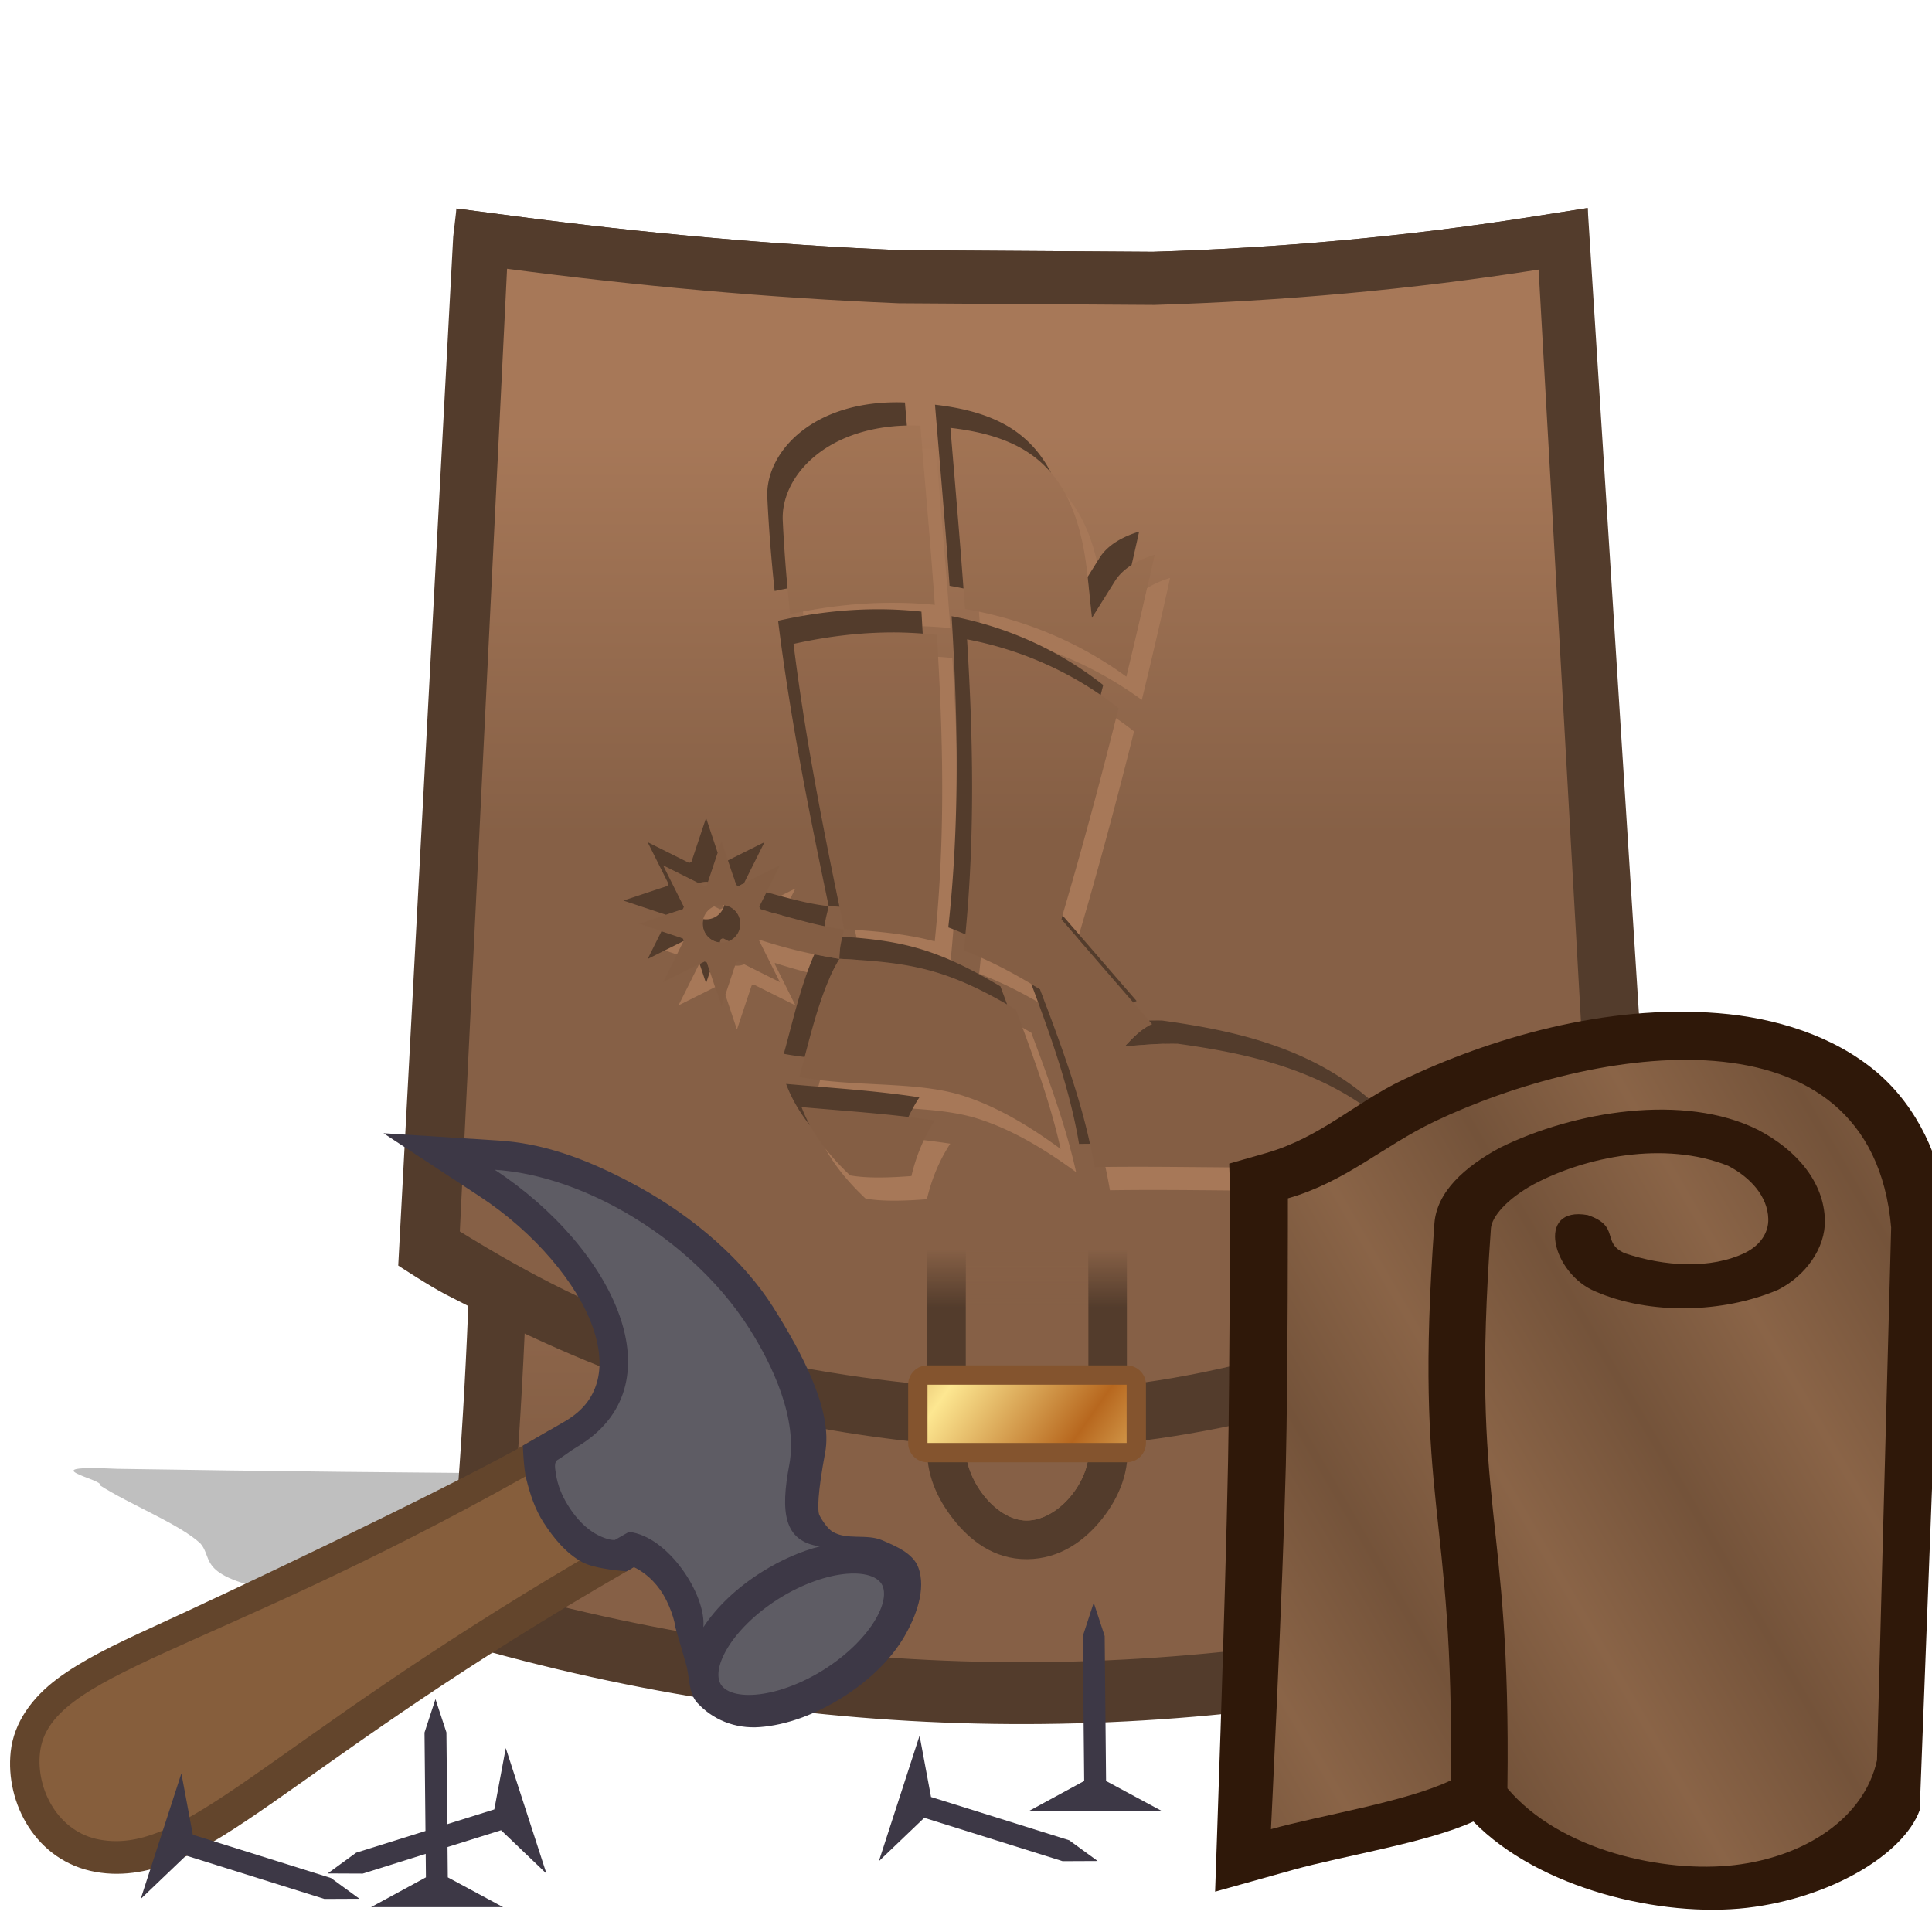 <svg height="500" viewBox="0 0 132.292 132.292" width="500" xmlns="http://www.w3.org/2000/svg" xmlns:xlink="http://www.w3.org/1999/xlink"><linearGradient id="a" gradientUnits="userSpaceOnUse" x1="-437.628" x2="-437.628" xlink:href="#b" y1="41.71" y2="89.679"/><linearGradient id="b"><stop offset="0" stop-color="#a77858"/><stop offset="1" stop-color="#866046"/></linearGradient><linearGradient id="c" gradientUnits="userSpaceOnUse" x1="-437.628" x2="-437.628" xlink:href="#b" y1=".325" y2="36.544"/><linearGradient id="d" gradientTransform="matrix(.709 0 0 .842 115.346 -236.162)" gradientUnits="userSpaceOnUse" spreadMethod="reflect" x1="-75.162" x2="-56.491" y1="363.896" y2="379.598"><stop offset="0" stop-color="#9f571d"/><stop offset=".511" stop-color="#fde791"/><stop offset="1" stop-color="#b7671e"/></linearGradient><linearGradient id="e" gradientTransform="matrix(.344 0 0 1.068 36.569 -4.095)" gradientUnits="userSpaceOnUse" x1="66.048" x2="66.048" y1="77.645" y2="81.38"><stop offset="0" stop-color="#866046" stop-opacity="0"/><stop offset="1" stop-color="#866046"/></linearGradient><linearGradient id="f" gradientTransform="matrix(.344 0 0 1.068 36.569 -4.095)" gradientUnits="userSpaceOnUse" x1="66.048" x2="66.048" y1="77.645" y2="81.38"><stop offset="0" stop-color="#533c2c" stop-opacity="0"/><stop offset="1" stop-color="#533c2c"/></linearGradient><filter id="g" color-interpolation-filters="sRGB" height="1.614" width="1.096" x="-.048" y="-.307"><feGaussianBlur stdDeviation="2.098"/></filter><filter id="h" color-interpolation-filters="sRGB" height="1.025" width="1.023" x="-.012" y="-.012"><feGaussianBlur stdDeviation=".261"/></filter><filter id="i" color-interpolation-filters="sRGB" height="1.024" width="1.024" x="-.012" y="-.012"><feGaussianBlur stdDeviation=".263"/></filter><filter id="j" color-interpolation-filters="sRGB" height="1.024" width="1.024" x="-.012" y="-.012"><feGaussianBlur stdDeviation=".263"/></filter><linearGradient id="k" gradientUnits="userSpaceOnUse" spreadMethod="reflect" x1="-168.856" x2="-161.67" y1="-33.677" y2="-25.25"><stop offset="0" stop-color="#74533a"/><stop offset="1" stop-color="#8a6447"/></linearGradient><path d="m78.281 96.83c-4.481.053-9.165.254-13.94.289-19.345.374-39.899.188-60.495-.242-6.223-.383-.766 1.024-1.207 1.478 2.049 1.739 5.452 3.496 6.877 5.226.998 1.484-.417 3.045 5.988 4.522 3.525.447 9.263.691 8.052 1.538.085.832 2.195 1.71 2.303 2.542 3.253.424 8.243.298 12.232.505 15.502.474 31.093.714 45.349.333 7.472-.158 14.595-.448 21.965-.638.51-.523-2.487-1.258-3.33-1.873-.768-.629-4.646-1.272-3.755-1.874 5.766-.115 5.082-1.162 3.623-1.947-3.182-1.615-10.245-3.134-12.965-4.761-3.631-1.699-7.464-3.396-10.697-5.098z" filter="url(#g)" opacity=".5" transform="matrix(1 0 0 .76 4.192 26.949)"/><g stroke-width="1.309" transform="matrix(.764 0 0 .764 404.638 29.347)"><path d="m-392.542-18.95c-11.241 1.765-22.489 2.759-33.744 3.104l-22.662-.148c-11.514-.476-23.043-1.535-34.578-3.049l-5.19-.68.51 48.144.164 2.992c1.321 24.287.959 48.551-1.324 72.807l-.408 4.318 4.185 1.143c31.934 8.717 64.003 8.424 95.86.012l4.138-1.092-.311-4.272v-.002c-1.801-24.67-2.421-49.287-1.198-73.91l-.056-2.375-.178-47.81z" fill="#533c2c"/><path d="m-484.219 104.308c31.063 8.479 62.121 8.203 93.183 0-1.813-24.833-2.44-49.664-1.224-74.162l.528-44.396c-11.482 1.803-22.962 2.817-34.429 3.167l-22.936-.149c-11.706-.482-23.405-1.558-35.09-3.092l1.319 45.291c1.321 24.295.956 48.816-1.352 73.341z" fill="url(#a)"/></g><g stroke-width="1.309" transform="matrix(.764 0 0 .764 404.638 29.347)"><path d="m-446.553 90.92c5.922.582 11.936.617 17.85-.037 7.641-.845 15.182-2.685 22.514-4.995 6.909-2.177 13.492-5.299 20.083-8.305 1.632-.744 4.812-2.408 4.812-2.408l-6.041-94.942-5.209.818c-11.241 1.765-22.489 2.759-33.744 3.104l-22.662-.148c-11.514-.476-23.043-1.535-34.578-3.049l-5.19-.68-.295 2.531-4.926 92.206s2.784 1.831 4.262 2.595c6.52 3.37 13.212 6.531 20.218 8.718 7.433 2.32 15.155 3.832 22.904 4.593z" fill="#533c2c"/><path d="m-406.188 80.241c6.653-2.239 12.342-4.917 19.303-8.419l-4.846-86.071c-11.482 1.803-22.962 2.817-34.429 3.167l-22.936-.149c-11.706-.482-23.405-1.558-35.09-3.092l-4.233 86.279c6.444 3.984 12.303 6.964 18.963 9.202 7.351 2.471 15.098 3.786 22.815 4.547 5.951.587 12.001.71 17.939 0 7.668-.917 15.195-3 22.514-5.463z" fill="url(#c)"/><g transform="matrix(1.309 0 0 1.309 -683.585 -58.357)"><path d="m180.201 44.37a14.656 14.653 0 0 0 -.574.006c-5.65.173-8.556 3.61-8.42 6.495.101 2.141.273 4.281.503 6.42 2.161-.471 4.244-.718 6.24-.769 1.26-.032 2.484.015 3.671.132-.288-4.081-.654-8.171-.99-12.271-.144-.005-.289-.011-.43-.012zm2.487.166c.34 4.122.711 8.254.999 12.396 4.279.741 8.008 2.414 11.048 4.638a382.333 382.258 0 0 0 1.933-8.348c-1.062.325-2.137.877-2.721 1.812l-1.571 2.515-.306-2.949c-.44-4.232-1.733-6.606-3.599-8.051-1.483-1.149-3.433-1.743-5.782-2.013zm-3.739 14.004a28.063 28.058 0 0 0 -.414 0c-2.084.018-4.284.268-6.589.786.803 6.5 2.092 13 3.465 19.538 2.37.131 4.302.333 6.204.829.734-6.97.59-13.967.146-20.992a27.223 27.218 0 0 0 -2.812-.161zm4.876.473c.436 7.075.56 14.179-.227 21.309 1.504.564 3.079 1.351 4.925 2.468l.302.183.124.331c1.458 3.886 2.93 7.825 3.602 11.841 7.801-.124 16.931.379 22.333-.449-4.527-5.957-11.457-7.266-16.638-7.997-1.131-.022-2.113.057-3.62.181.724-.779 1.244-1.261 1.868-1.52l-6.214-7.175.157-.534c1.324-4.499 2.595-9.219 3.768-13.924-2.799-2.213-6.291-3.927-10.379-4.714zm-16.811 13.815-1.005 3.016c-.051.02-.102.041-.151.063l-2.845-1.422 1.423 2.844c-.023.05-.044.1-.064.151l-3.016 1.005 3.016 1.005c.02.051.041.101.063.151l-1.422 2.844 2.845-1.422c.05.023.1.044.151.063l1.005 3.016 1.006-3.016c.051-.02.101-.041.151-.063l2.845 1.422-1.422-2.844c.008-.019.016-.038.024-.057 1.934.621 3.426.969 5.465 1.305.018-1.083.278-1.633.314-2.022-1.733-.203-3.289-.718-4.984-1.154l-.755-.234c-.02-.051-.041-.102-.063-.151l1.422-2.844-2.845 1.422c-.05-.023-.1-.044-.151-.063zm0 4.372c.719 0 1.286.567 1.286 1.286 0 .719-.567 1.286-1.286 1.286-.719 0-1.286-.567-1.286-1.286 0-.719.567-1.286 1.286-1.286zm8.08 3.685c-1.357 2.203-2.099 5.769-2.758 8.092 3.866.726 8.247.249 11.412 1.346 2.221.741 4.37 2.031 6.488 3.581-.694-3.135-1.859-6.322-3.067-9.546-4.706-2.802-7.131-3.217-12.074-3.474zm-2.599 10.152c.608 1.639 1.699 3.138 3.327 4.679 1.243.22 2.8.148 4.199.045.294-1.267.797-2.579 1.601-3.805-3.072-.469-6.057-.641-9.128-.918z" fill="#774f37" filter="url(#i)" opacity=".33"/><path d="m181.259 45.957a14.656 14.653 0 0 0 -.497.005c.298 3.57.607 7.135.858 10.69-1.187-.117-2.411-.164-3.671-.132-1.722.044-3.51.235-5.356.589.054.589.112 1.178.175 1.767 2.161-.471 4.244-.718 6.239-.769 1.26-.032 2.484.015 3.671.132-.288-4.081-.654-8.171-.99-12.271-.144-.005-.289-.011-.43-.012zm9.378 3.241c.699 1.352 1.192 3.1 1.431 5.402l.306 2.95.766-1.227-.014-.135c-.346-3.331-1.223-5.508-2.489-6.989zm7.087 5.611c-.544.166-1.091.393-1.575.7a382.333 382.258 0 0 1 -1.416 6.061c-2.812-2.057-6.213-3.641-10.093-4.453.034.468.071.935.104 1.403 4.279.741 8.008 2.414 11.048 4.638a382.333 382.258 0 0 0 1.933-8.348zm-15.879 5.398c.37 6.519.449 13.014-.233 19.485-1.7-.443-3.427-.651-5.466-.784.107.514.213 1.028.321 1.543 2.37.131 4.301.333 6.204.829.734-6.97.59-13.966.146-20.991a27.223 27.218 0 0 0 -.972-.081zm12.184 4.2c-1.125 4.479-2.335 8.962-3.595 13.244l-.157.534 1.138 1.315.076-.261c1.324-4.499 2.595-9.219 3.768-13.924-.396-.313-.808-.615-1.231-.907zm-25.959 10.008-.265.794.211.635c.051.02.102.041.151.064l.342-.171zm4.001 1.657-2.469 1.235-.011.022c.022.05.043.1.063.151l.756.234c.251.065.495.133.742.199zm-4.932 1.134-.075.225c-.051.02-.101.041-.151.064l-.397-.198c-.468.191-.791.647-.791 1.19 0.0.655.47 1.182 1.098 1.271.138-.562.637-.969 1.247-.969v-.001c.064 0 .127.006.188.015.025-.101.039-.207.039-.317 0-.676-.501-1.216-1.158-1.279zm-2.875 2.249-1.853.617 1.548.516.473-.947c-.022-.05-.043-.1-.063-.151zm5.351.129c-.008.019-.016.039-.024.057l1.422 2.844-2.447-1.224c-.152.062-.319.097-.496.097-.043 0-.086-.002-.128-.006l-.666 1.997.794 2.38 1.006-3.015c.051-.02.101-.041.151-.064l2.845 1.422-1.422-2.844c.008-.019.016-.038.024-.057 1.355.435 2.495.735 3.756.992.204-.458.423-.89.662-1.278.439.023.853.048 1.256.075.048-.195.092-.367.104-.505-.453-.053-.893-.128-1.328-.217-.023.194-.041.407-.045.651-2.039-.336-3.531-.684-5.465-1.305zm15.153 1.216c-.036.37-.073.739-.114 1.108 1.422.533 2.911 1.27 4.629 2.292-.112-.299-.224-.599-.336-.898l-.124-.331-.302-.183c-1.373-.831-2.597-1.479-3.753-1.989zm-18.913.264-.376.188-1.411 2.822 2.503-1.251-.565-1.695c-.051-.02-.101-.041-.151-.064zm30.411 4.401c-.529.276-1.007.731-1.642 1.414 1.097-.09 1.914-.155 2.715-.176zm-8.642.132c1.037 2.801 2.004 5.575 2.609 8.308-2.117-1.551-4.267-2.841-6.488-3.581-2.781-.964-6.5-.714-9.984-1.131-.127.485-.251.953-.369 1.372 3.866.726 8.247.249 11.412 1.346 2.221.741 4.37 2.03 6.488 3.581-.694-3.135-1.859-6.322-3.067-9.546-.206-.123-.403-.236-.6-.349zm-6.755 7.703c-.385.816-.662 1.648-.851 2.461-1.399.103-2.956.175-4.199-.045-.649-.614-1.211-1.221-1.692-1.833.638 1.166 1.547 2.282 2.751 3.42 1.243.22 2.8.148 4.199.045.294-1.267.797-2.579 1.601-3.805-.606-.093-1.208-.171-1.809-.243zm33.745 1.434c-5.258.748-13.813.32-21.315.403.116.531.22 1.062.31 1.596 7.801-.124 16.93.379 22.333-.449-.422-.556-.866-1.071-1.327-1.549z" fill="#a77858" filter="url(#j)"/><path d="m179.143 42.782a14.656 14.653 0 0 0 -.574.006c-5.65.173-8.556 3.61-8.42 6.495.101 2.141.274 4.28.503 6.419.296-.065.59-.124.883-.18-.143-1.55-.255-3.101-.328-4.652-.135-2.885 2.77-6.322 8.42-6.495a14.656 14.653 0 0 1 .077-.001c-.044-.527-.088-1.053-.132-1.581-.144-.005-.289-.011-.43-.012zm2.487.166c.34 4.122.711 8.254.998 12.396.322.056.639.118.954.184-.271-3.672-.593-7.337-.895-10.993 2.349.271 4.299.865 5.782 2.013.397.308.767.661 1.109 1.061-.586-1.134-1.317-1.99-2.168-2.649-1.483-1.149-3.433-1.743-5.782-2.013zm13.979 8.686c-1.062.325-2.137.877-2.721 1.812l-.805 1.289.292 2.814 1.571-2.516c.285-.456.687-.82 1.146-1.112a382.333 382.258 0 0 0 .516-2.288zm-17.718 5.318a28.063 28.058 0 0 0 -.414.001c-2.084.018-4.283.268-6.589.786.803 6.5 2.092 13 3.465 19.537.251.014.495.029.737.045-1.25-6.018-2.404-12.007-3.144-17.995 2.305-.518 4.505-.768 6.589-.786a28.063 28.058 0 0 1 .414-.001 27.223 27.218 0 0 1 1.84.08c-.029-.502-.055-1.004-.087-1.506a27.223 27.218 0 0 0 -2.811-.161zm4.876.473c.436 7.075.56 14.179-.227 21.309.385.144.775.304 1.172.479.658-6.758.527-13.492.114-20.201 3.51.676 6.578 2.036 9.148 3.808.057-.227.117-.454.173-.681-2.799-2.213-6.291-3.927-10.379-4.714zm-16.811 13.816-1.006 3.016c-.051.02-.101.041-.151.064l-2.845-1.422 1.423 2.844c-.022.05-.044.1-.064.151l-3.016 1.005 2.911.97 1.164-.388c.02-.051.041-.102.064-.151l-1.423-2.844 2.448 1.224c.152-.062.319-.096.495-.096v-.001c.043 0 .086.003.128.007l.666-1.997zm4.001 1.657-2.503 1.251.565 1.695c.051.02.102.041.151.064l.376-.188zm.138 3.428-.502 1.004c.022.05.043.1.063.151l.756.234c1.252.322 2.429.686 3.657.937.08-.668.241-1.069.269-1.37-1.476-.173-2.828-.57-4.243-.954zm-2.893.889c-.138.562-.637.969-1.246.969-.064 0-.127-.006-.189-.015-.025.101-.039.207-.039.317 0.0.676.501 1.217 1.159 1.28l.075-.225c.051-.02.101-.041.151-.064l.397.198c.467-.191.79-.647.79-1.19 0-.655-.47-1.182-1.098-1.271zm23.158.697-.08.273 4.93 5.693c.074-.039.149-.074.225-.105zm-27.457 1.089-.949 1.898 2.469-1.235.011-.022c-.022-.05-.043-.1-.063-.151zm12.388.372c-.088.355-.198.818-.21 1.517-.611-.101-1.169-.203-1.708-.313-.953 2.144-1.553 4.899-2.096 6.814.469.088.946.158 1.428.215.579-2.202 1.276-4.914 2.389-6.72 4.726.246 7.157.641 11.474 3.124-.153-.413-.303-.824-.458-1.238-4.287-2.553-6.688-3.123-10.818-3.399zm-9.434 1.691-.342.171.44 1.32.265-.793-.212-.635c-.051-.02-.101-.041-.151-.064zm22.37 1.549c1.343 3.595 2.646 7.236 3.266 10.944.247-.004.499-.005.749-.008-.755-3.466-2.028-6.876-3.293-10.246l-.124-.331-.302-.183c-.1-.061-.197-.117-.296-.176zm8.961 2.498c-.308-.006-.606-.003-.906.005l.211.244c-.624.259-1.144.741-1.868 1.52 1.507-.123 2.49-.203 3.62-.181 4.697.662 10.833 1.801 15.311 6.448.09-.013.181-.025.269-.038-4.527-5.957-11.457-7.267-16.638-7.997zm-25.752 4.339c.366.986.908 1.922 1.635 2.846-.226-.412-.418-.831-.577-1.258 2.464.223 4.875.381 7.318.675.215-.455.463-.905.751-1.344-3.072-.469-6.057-.641-9.128-.919z" fill="#533c2c" filter="url(#h)"/></g></g><g transform="translate(4.192 6.725)"><g><path d="m59.299 66.213v26.033c-.095 1.963.671 3.624 1.769 5.032 1.125 1.442 2.775 2.779 5.076 2.76 2.263-.019 3.959-1.285 5.141-2.778 1.141-1.441 1.94-3.276 1.686-5.363v-25.684h-2.645v25.868c.373 2.369-1.945 5.292-4.202 5.31-2.199.018-4.326-2.96-4.178-5.104v-26.074z" fill="url(#f)"/><path d="m66.123 97.391c2.257-.019 4.575-2.942 4.202-5.31v-25.868h-8.38v26.074c-.148 2.144 1.979 5.122 4.178 5.104z" fill="url(#e)"/></g><g stroke-linecap="round" stroke-linejoin="round"><path d="m59.318 86.77a1.323 1.323 0 0 0 -1.324 1.324v3.986a1.323 1.323 0 0 0 1.324 1.324h13.635a1.323 1.323 0 0 0 1.324-1.324v-3.986a1.323 1.323 0 0 0 -1.324-1.324zm1.322 2.646h10.99v1.342h-10.99z" fill="#84542e"/><path d="m59.318 92.081h13.636v-3.988h-13.636z" fill="url(#d)" stroke-width="2.646"/></g></g><g stroke-width="1.137" transform="matrix(-.27 .734 -.963 -.249 77.022 204.134)"><path d="m-642.043-39.577c-10.508 3.729-26.081 13.631-34.187 27.493-8.106 13.862-8.97 29.725-5.734 44.025 6.471 28.602 27.15 53.782 47.648 71.303 11.367 9.716 25.326 14.903 34.999 27.027l6.355 7.967 9.744-2.977s57.336-15.967 86.121-23.584c46.336-12.261 139.367-35.6 139.367-35.6l-13.568-17.229c-8.584-10.901-19.961-30.533-30.449-39.726 16.207-22.185 15.323-54.768 4.982-74.863-9.97-19.373-30.006-33.508-45.722-33.477z" fill="#2f1809" stroke-width=".906" transform="scale(.265)"/><path d="m-155.466 31.993c-2.684-3.365-6.54-4.919-9.785-7.693-9.86-8.427-19.97-25.446-1.019-32.172l45.692-11.804c5.245-.565 9.836 2.402 12.072 6.745 2.235 4.344 2.648 11.637-1.533 16.579-24.12 6.494-22.538 8.952-47.332 14.444-1.002.222-2.843-.31-4.715-1.729-3.457-2.678-6.613-7.444-5.848-12.181.507-1.753 1.756-3.299 3.628-3.868 1.15-.349 2.388-.135 3.384.672 2.203 1.844 2.984 4.955 2.708 7.846-.396 1.78-2.201.887-2.43 3.289.348 3.661 5.797.897 6.342-2.336.805-4.063-.951-8.789-4.18-11.811-1.782-1.443-4.59-2.077-6.954-1.368-3.171.951-5.339 3.445-6.222 6.499-1.522 5.663 2.451 12.4 7.228 16.346 2.397 1.82 5.13 3.039 7.897 2.426 24.948-5.526 23.327-7.949 47.059-14.366 2.818 2.401 5.836 7.617 8.119 10.515 0 0-20.921 5.019-31.324 7.726-7.625 1.984-22.785 6.241-22.785 6.241z" fill="url(#k)" stroke-width="9.025"/></g><g stroke-width="2.285" transform="matrix(.387 .205 -.205 .387 -43.467 28.556)"><g><path d="m897.365 201.109-12.801 20.443c-32.041 48.495-108.568 151.196-139.347 191.265-16.03 20.868-28.252 37.668-35.98 54.064-7.728 16.396-10.579 34.418-4.066 50.734 11.285 28.27 43.335 50.124 77.406 39.25 16.272-5.191 29.563-16.052 40.666-30.273 11.103-14.221 20.865-31.998 32.488-54.545 23.247-45.093 53.711-109.725 109.807-201.029l13.552-21.77-15.923-8.498c-7.425 5.041-42.429-1.524-49.03-18.25-6.626-3.867-16.772-21.392-16.772-21.392z" fill="#63452c" stroke-width="8.637" transform="scale(.265)"/><path d="m241.997 59.058c-.475-.627-.97-2.151-.97-2.151l-3.287 4.709c-31.132 48.256-51.394 61.913-46.741 73.571 2.134 5.346 8.326 9.62 14.61 7.615 13.055-4.165 15.868-24.872 45.798-73.587l3.431-5.516s-1.812.609-2.749.587c-1.938-.046-3.902-.593-5.624-1.485-1.725-.893-3.295-2.194-4.468-3.743z" fill="#865e3c" stroke-width="21.766"/></g><g><path d="m979.089 249.25c4.691-.228 11.723.552 19.354 4.266 9.811 4.775 17.886 13.781 18.463 15.178 0 0 10.891 11.26 16.337 16.89 5.446 5.63 8.958 14.262 16.337 16.89 12.483 4.445 26.779 3.382 39.477-4.672 12.925-8.201 24.956-21.214 34.637-37.98 9.681-16.767 14.945-33.697 15.584-49.002.552-13.254-1.425-30.904-11.922-40.068-6.68-5.832-17.45-4.802-26.288-4.077-9.829.806-18.258 9.756-28.107 9.238-4.342-.229-11.089-4.546-11.896-5.352-1.946-1.944-6.448-10.024-13.858-33.85-7.409-23.826-39.435-45.506-67.398-61.528-27.963-16.022-65.759-24.983-103.115-25.535-37.356-.553-63.554 4.446-86.02 14.578l-61.963 27.947 67.67 6.379c38.76 3.657 74.939 18.528 94.842 36.799 9.951 9.136 15.703 18.669 17.598 27.807 1.894 9.137.663 18.546-6.039 29.305l-15.115 24.14s6.541 11.403 10.877 16.281c6.184 6.956 13.111 13.593 21.242 18.124 9.445 5.263 20.077 9.754 30.888 9.909 8.954.129 25.805-7.468 25.805-7.468z" fill="#3d3846" stroke-width="8.637" transform="scale(.265)"/><path d="m241.865 58.87c1.016 1.403 2.409 2.553 3.903 3.432 1.637.962 3.477 1.717 5.366 1.91 1.24.127 2.86-.014 3.704-.513.45-.713.904-1.433 1.364-2.158 5.74-2.284 15.32 3.045 17.256 7.731.355-3.764 1.726-7.914 4.059-11.956 1.772-3.069 3.87-5.693 6.127-7.739-5.372 1.925-7.947-1.79-10.203-9.045-2.169-6.98-9.629-12.532-15.387-15.834-8.278-4.741-18.311-7.051-27.781-7.061l-0-0c-.306 0-.614.004-.918.008-6.661.098-13 1.344-18.198 3.688 22.259 2.1 41.53 16.343 31.559 32.419-.534.861-1.161 2.313-1.69 3.154-.247.635.421 1.387.838 1.963zm51.651-8.97c-1.061-.009-2.455.412-4.125 1.472-2.546 1.615-5.378 4.584-7.59 8.417-2.213 3.833-3.364 7.77-3.489 10.782-.125 3.012.712 4.723 1.77 5.333 1.057.61 2.969.482 5.515-1.132 2.545-1.615 5.377-4.576 7.59-8.409 2.213-3.832 3.364-7.769 3.489-10.782.125-3.012-.713-4.731-1.77-5.341-.264-.152-.584-.257-.951-.306-.138-.018-.287-.032-.438-.033z" fill="#5e5c64" stroke-width="21.766"/></g></g><g fill="#3d3846" stroke-width="1"><path d="m70.483 123.992h9.04l-3.786-2.04-.095-9.926-.75-2.281-.75 2.291.097 9.915z"/><path d="m25.409 130.591h9.04l-3.786-2.04-.095-9.926-.75-2.281-.75 2.291.097 9.915z"/><path d="m62.967 118.846-2.787 8.6 3.108-2.972 9.472 2.969 2.401-.011-1.948-1.42-9.462-2.964z"/><path d="m34.632 119.697 2.787 8.6-3.108-2.972-9.472 2.969-2.401-.011 1.948-1.42 9.462-2.964z"/><path d="m12.42 121.432-2.787 8.6 3.108-2.972 9.472 2.969 2.401-.011-1.948-1.42-9.462-2.964z"/></g></svg>